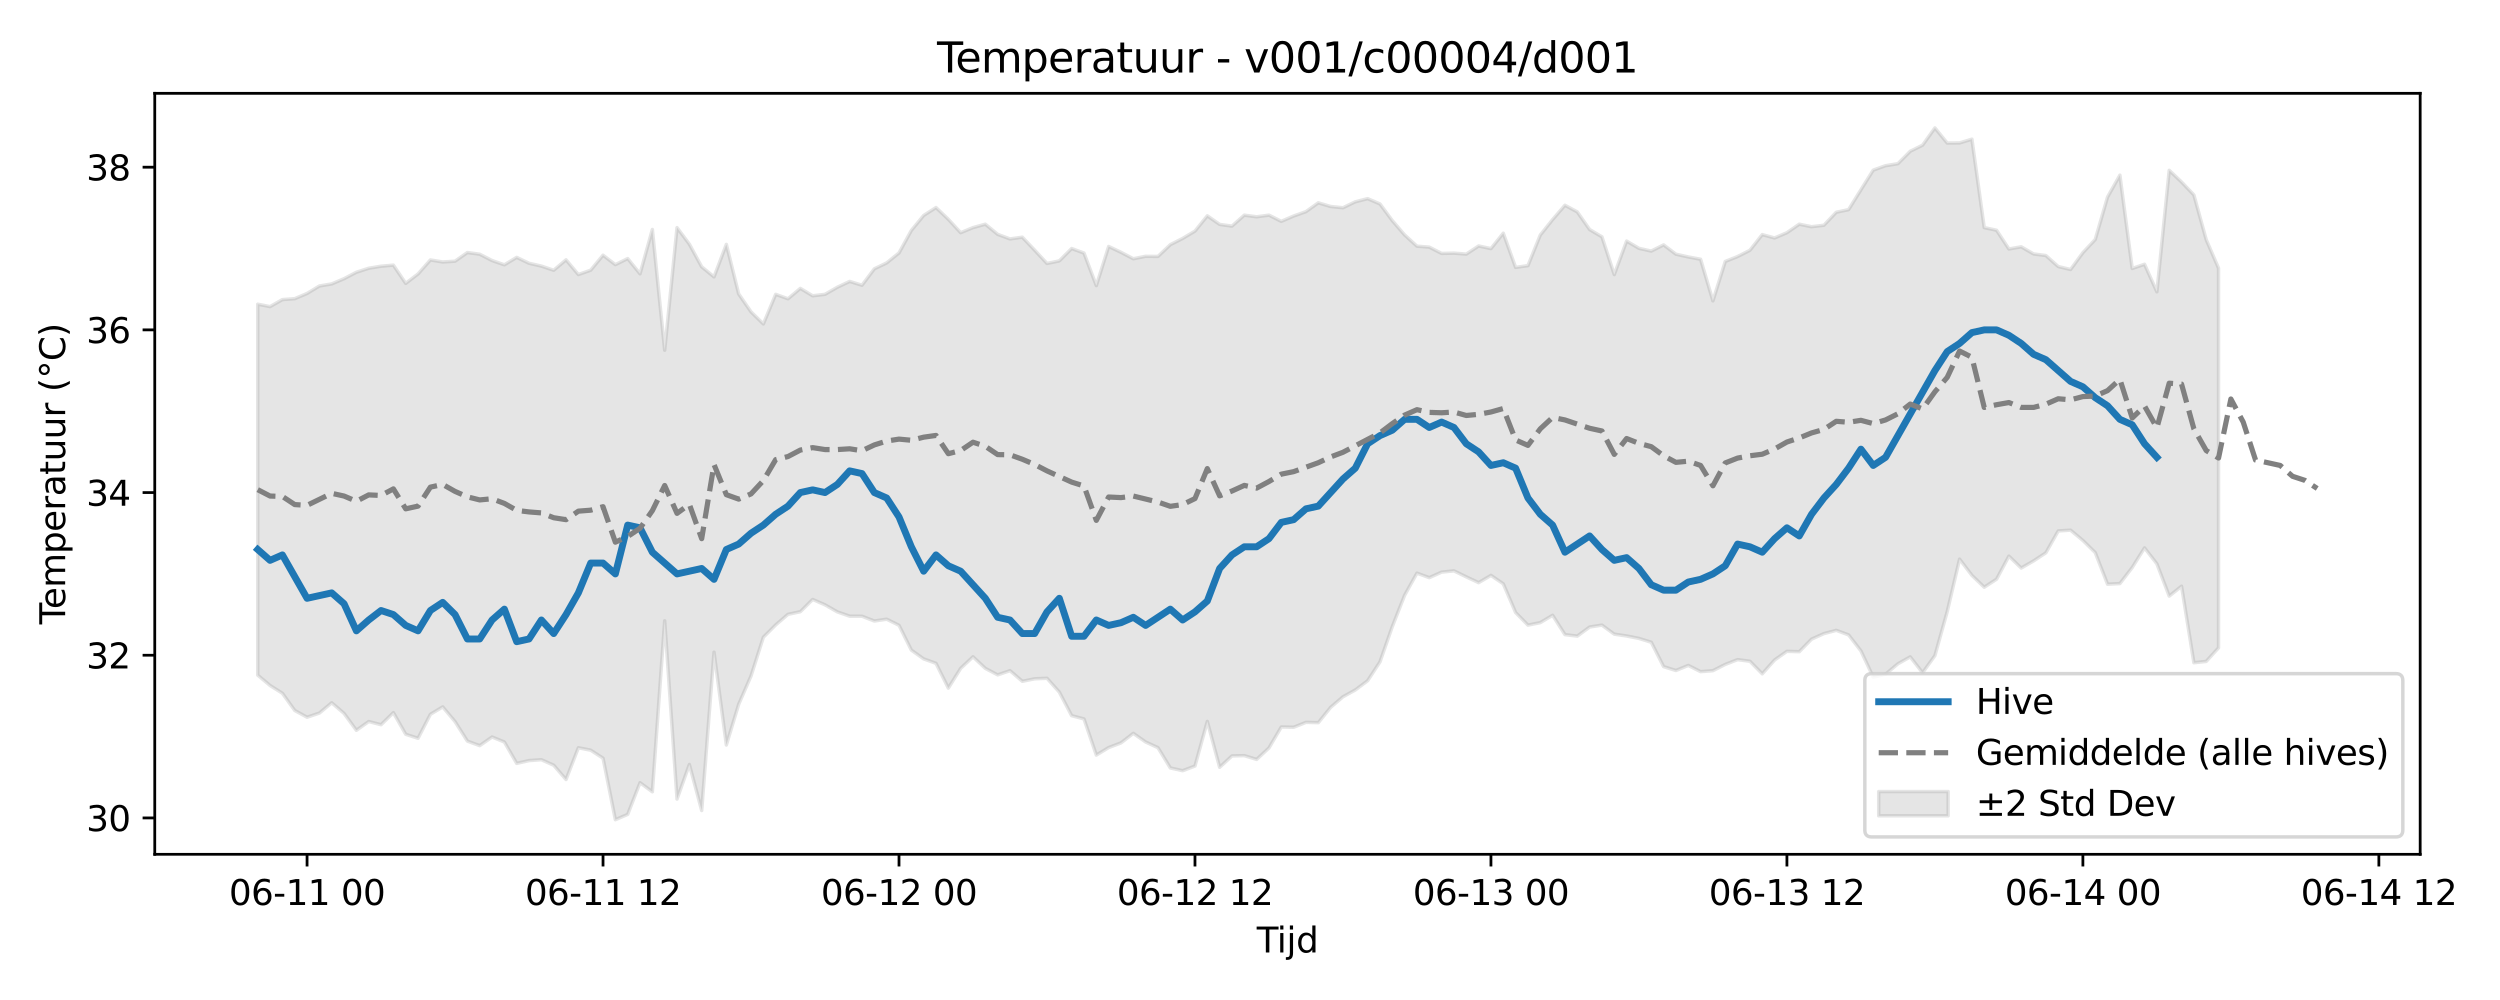 <?xml version="1.0" encoding="utf-8" standalone="no"?>
<!DOCTYPE svg PUBLIC "-//W3C//DTD SVG 1.1//EN"
  "http://www.w3.org/Graphics/SVG/1.1/DTD/svg11.dtd">
<svg xmlns:xlink="http://www.w3.org/1999/xlink" width="720pt" height="288pt" viewBox="0 0 720 288" xmlns="http://www.w3.org/2000/svg" version="1.1">
 <defs>
  <style type="text/css">*{stroke-linejoin: round; stroke-linecap: butt}</style>
 </defs>
 <g id="figure_1">
  <g id="patch_1">
   <path d="M 0 288 
L 720 288 
L 720 0 
L 0 0 
z
" style="fill: #ffffff"/>
  </g>
  <g id="axes_1">
   <g id="patch_2">
    <path d="M 44.57 246.04 
L 697.011 246.04 
L 697.011 26.88 
L 44.57 26.88 
z
" style="fill: #ffffff"/>
   </g>
   <g id="FillBetweenPolyCollection_1">
    <defs>
     <path id="m35d46f8315" d="M 74.226 -200.394 
L 74.226 -93.564 
L 77.778 -90.576 
L 81.33 -88.337 
L 84.881 -83.387 
L 88.433 -81.435 
L 91.985 -82.636 
L 95.536 -85.604 
L 99.088 -82.534 
L 102.64 -77.672 
L 106.191 -80.2 
L 109.743 -79.28 
L 113.295 -82.762 
L 116.846 -76.522 
L 120.398 -75.371 
L 123.95 -82.277 
L 127.501 -84.414 
L 131.053 -80.176 
L 134.605 -74.557 
L 138.156 -73.256 
L 141.708 -75.743 
L 145.26 -74.302 
L 148.811 -68.144 
L 152.363 -68.948 
L 155.915 -69.204 
L 159.466 -67.615 
L 163.018 -63.494 
L 166.57 -72.645 
L 170.121 -71.945 
L 173.673 -69.636 
L 177.225 -51.922 
L 180.776 -53.451 
L 184.328 -62.579 
L 187.88 -59.957 
L 191.431 -109.214 
L 194.983 -57.867 
L 198.535 -67.83 
L 202.086 -54.57 
L 205.638 -100.168 
L 209.19 -73.438 
L 212.741 -85.16 
L 216.293 -93.314 
L 219.845 -104.472 
L 223.396 -108.017 
L 226.948 -111.074 
L 230.5 -111.823 
L 234.051 -115.355 
L 237.603 -113.808 
L 241.155 -111.773 
L 244.706 -110.541 
L 248.258 -110.522 
L 251.81 -109.146 
L 255.361 -109.671 
L 258.913 -107.914 
L 262.465 -100.772 
L 266.016 -98.236 
L 269.568 -96.966 
L 273.12 -89.824 
L 276.671 -95.504 
L 280.223 -98.843 
L 283.775 -95.508 
L 287.326 -93.635 
L 290.878 -94.845 
L 294.43 -91.783 
L 297.981 -92.502 
L 301.533 -92.654 
L 305.085 -88.674 
L 308.636 -81.882 
L 312.188 -80.951 
L 315.74 -70.535 
L 319.291 -72.698 
L 322.843 -74.042 
L 326.395 -76.797 
L 329.946 -74.305 
L 333.498 -72.668 
L 337.05 -66.829 
L 340.601 -66.032 
L 344.153 -67.383 
L 347.705 -80.233 
L 351.256 -67.011 
L 354.808 -70.298 
L 358.36 -70.374 
L 361.911 -69.285 
L 365.463 -72.6 
L 369.015 -78.626 
L 372.566 -78.545 
L 376.118 -79.96 
L 379.67 -79.872 
L 383.221 -84.276 
L 386.773 -87.319 
L 390.325 -89.286 
L 393.876 -91.945 
L 397.428 -97.376 
L 400.98 -107.53 
L 404.531 -116.555 
L 408.083 -122.93 
L 411.635 -121.634 
L 415.186 -123.227 
L 418.738 -123.593 
L 422.29 -121.865 
L 425.841 -120.191 
L 429.393 -122.288 
L 432.945 -119.856 
L 436.496 -111.59 
L 440.048 -107.961 
L 443.6 -108.682 
L 447.151 -110.804 
L 450.703 -105.227 
L 454.255 -104.795 
L 457.806 -107.415 
L 461.358 -107.963 
L 464.91 -105.36 
L 468.461 -104.837 
L 472.013 -104.134 
L 475.565 -103.03 
L 479.116 -96.007 
L 482.668 -94.895 
L 486.22 -96.356 
L 489.771 -94.564 
L 493.323 -94.842 
L 496.875 -96.649 
L 500.426 -98.021 
L 503.978 -97.559 
L 507.53 -93.936 
L 511.081 -97.914 
L 514.633 -100.415 
L 518.185 -100.31 
L 521.736 -103.933 
L 525.288 -105.518 
L 528.84 -106.46 
L 532.391 -105.154 
L 535.943 -100.546 
L 539.494 -92.987 
L 543.046 -93.834 
L 546.598 -96.825 
L 550.149 -98.827 
L 553.701 -94.245 
L 557.253 -99.171 
L 560.804 -111.856 
L 564.356 -126.971 
L 567.908 -122.296 
L 571.459 -118.869 
L 575.011 -121.192 
L 578.563 -127.834 
L 582.114 -124.404 
L 585.666 -126.453 
L 589.218 -128.792 
L 592.769 -135.088 
L 596.321 -135.311 
L 599.873 -132.339 
L 603.424 -128.859 
L 606.976 -119.742 
L 610.528 -119.929 
L 614.079 -124.553 
L 617.631 -130.206 
L 621.183 -125.615 
L 624.734 -116.324 
L 628.286 -119.172 
L 631.838 -97.129 
L 635.389 -97.508 
L 638.941 -101.435 
L 638.941 -210.762 
L 638.941 -210.762 
L 635.389 -218.983 
L 631.838 -231.856 
L 628.286 -235.582 
L 624.734 -238.951 
L 621.183 -203.956 
L 617.631 -211.898 
L 614.079 -210.68 
L 610.528 -237.558 
L 606.976 -231.264 
L 603.424 -219.024 
L 599.873 -215.231 
L 596.321 -210.385 
L 592.769 -211.233 
L 589.218 -214.406 
L 585.666 -214.87 
L 582.114 -216.919 
L 578.563 -216.3 
L 575.011 -221.693 
L 571.459 -222.454 
L 567.908 -247.919 
L 564.356 -246.836 
L 560.804 -246.803 
L 557.253 -251.158 
L 553.701 -246.193 
L 550.149 -244.437 
L 546.598 -240.862 
L 543.046 -240.282 
L 539.494 -239.011 
L 535.943 -233.348 
L 532.391 -227.624 
L 528.84 -226.876 
L 525.288 -223.133 
L 521.736 -222.71 
L 518.185 -223.432 
L 514.633 -220.985 
L 511.081 -219.47 
L 507.53 -220.436 
L 503.978 -215.92 
L 500.426 -214.119 
L 496.875 -212.703 
L 493.323 -201.347 
L 489.771 -213.338 
L 486.22 -214 
L 482.668 -214.792 
L 479.116 -217.473 
L 475.565 -215.693 
L 472.013 -216.484 
L 468.461 -218.571 
L 464.91 -208.919 
L 461.358 -219.795 
L 457.806 -221.905 
L 454.255 -226.979 
L 450.703 -228.89 
L 447.151 -224.763 
L 443.6 -220.304 
L 440.048 -211.498 
L 436.496 -210.993 
L 432.945 -220.843 
L 429.393 -216.403 
L 425.841 -217.16 
L 422.29 -214.818 
L 418.738 -215.097 
L 415.186 -215.017 
L 411.635 -216.833 
L 408.083 -217.099 
L 404.531 -220.351 
L 400.98 -224.467 
L 397.428 -229.267 
L 393.876 -230.793 
L 390.325 -229.883 
L 386.773 -228.169 
L 383.221 -228.534 
L 379.67 -229.592 
L 376.118 -227.049 
L 372.566 -225.787 
L 369.015 -224.256 
L 365.463 -226.043 
L 361.911 -225.565 
L 358.36 -226.038 
L 354.808 -222.879 
L 351.256 -223.377 
L 347.705 -225.847 
L 344.153 -221.444 
L 340.601 -219.336 
L 337.05 -217.536 
L 333.498 -214.15 
L 329.946 -214.187 
L 326.395 -213.479 
L 322.843 -215.342 
L 319.291 -217.021 
L 315.74 -205.741 
L 312.188 -215.126 
L 308.636 -216.426 
L 305.085 -212.87 
L 301.533 -212.124 
L 297.981 -215.957 
L 294.43 -219.689 
L 290.878 -219.192 
L 287.326 -220.514 
L 283.775 -223.438 
L 280.223 -222.445 
L 276.671 -220.988 
L 273.12 -224.846 
L 269.568 -228.227 
L 266.016 -225.953 
L 262.465 -221.632 
L 258.913 -215.159 
L 255.361 -212.287 
L 251.81 -210.58 
L 248.258 -205.858 
L 244.706 -206.955 
L 241.155 -205.276 
L 237.603 -203.241 
L 234.051 -202.81 
L 230.5 -204.947 
L 226.948 -201.959 
L 223.396 -203.231 
L 219.845 -194.71 
L 216.293 -198.19 
L 212.741 -203.351 
L 209.19 -217.62 
L 205.638 -208.254 
L 202.086 -211.165 
L 198.535 -217.687 
L 194.983 -222.444 
L 191.431 -187.132 
L 187.88 -221.916 
L 184.328 -209.142 
L 180.776 -213.533 
L 177.225 -211.783 
L 173.673 -214.505 
L 170.121 -210.189 
L 166.57 -208.93 
L 163.018 -213.173 
L 159.466 -210.167 
L 155.915 -211.368 
L 152.363 -212.182 
L 148.811 -213.878 
L 145.26 -211.735 
L 141.708 -212.972 
L 138.156 -214.789 
L 134.605 -215.273 
L 131.053 -212.778 
L 127.501 -212.556 
L 123.95 -213.131 
L 120.398 -209.105 
L 116.846 -206.392 
L 113.295 -211.643 
L 109.743 -211.332 
L 106.191 -210.746 
L 102.64 -209.593 
L 99.088 -207.742 
L 95.536 -206.235 
L 91.985 -205.632 
L 88.433 -203.487 
L 84.881 -201.981 
L 81.33 -201.716 
L 77.778 -199.7 
L 74.226 -200.394 
z
" style="stroke: #808080; stroke-opacity: 0.2"/>
    </defs>
    <g clip-path="url(#pfe90daf8f8)">
     <use xlink:href="#m35d46f8315" x="0" y="288" style="fill: #808080; fill-opacity: 0.2; stroke: #808080; stroke-opacity: 0.2"/>
    </g>
   </g>
   <g id="matplotlib.axis_1">
    <g id="xtick_1">
     <g id="line2d_1">
      <defs>
       <path id="me248c7a8d6" d="M 0 0 
L 0 3.5 
" style="stroke: #000000; stroke-width: 0.8"/>
      </defs>
      <g>
       <use xlink:href="#me248c7a8d6" x="88.433" y="246.04" style="stroke: #000000; stroke-width: 0.8"/>
      </g>
     </g>
     <g id="text_1">
      <!-- 06-11 00 -->
      <g transform="translate(65.953 260.638) scale(0.1 -0.1)">
       <defs>
        <path id="DejaVuSans-30" d="M 2034 4250 
Q 1547 4250 1301 3770 
Q 1056 3291 1056 2328 
Q 1056 1369 1301 889 
Q 1547 409 2034 409 
Q 2525 409 2770 889 
Q 3016 1369 3016 2328 
Q 3016 3291 2770 3770 
Q 2525 4250 2034 4250 
z
M 2034 4750 
Q 2819 4750 3233 4129 
Q 3647 3509 3647 2328 
Q 3647 1150 3233 529 
Q 2819 -91 2034 -91 
Q 1250 -91 836 529 
Q 422 1150 422 2328 
Q 422 3509 836 4129 
Q 1250 4750 2034 4750 
z
" transform="scale(0.016)"/>
        <path id="DejaVuSans-36" d="M 2113 2584 
Q 1688 2584 1439 2293 
Q 1191 2003 1191 1497 
Q 1191 994 1439 701 
Q 1688 409 2113 409 
Q 2538 409 2786 701 
Q 3034 994 3034 1497 
Q 3034 2003 2786 2293 
Q 2538 2584 2113 2584 
z
M 3366 4563 
L 3366 3988 
Q 3128 4100 2886 4159 
Q 2644 4219 2406 4219 
Q 1781 4219 1451 3797 
Q 1122 3375 1075 2522 
Q 1259 2794 1537 2939 
Q 1816 3084 2150 3084 
Q 2853 3084 3261 2657 
Q 3669 2231 3669 1497 
Q 3669 778 3244 343 
Q 2819 -91 2113 -91 
Q 1303 -91 875 529 
Q 447 1150 447 2328 
Q 447 3434 972 4092 
Q 1497 4750 2381 4750 
Q 2619 4750 2861 4703 
Q 3103 4656 3366 4563 
z
" transform="scale(0.016)"/>
        <path id="DejaVuSans-2d" d="M 313 2009 
L 1997 2009 
L 1997 1497 
L 313 1497 
L 313 2009 
z
" transform="scale(0.016)"/>
        <path id="DejaVuSans-31" d="M 794 531 
L 1825 531 
L 1825 4091 
L 703 3866 
L 703 4441 
L 1819 4666 
L 2450 4666 
L 2450 531 
L 3481 531 
L 3481 0 
L 794 0 
L 794 531 
z
" transform="scale(0.016)"/>
        <path id="DejaVuSans-20" transform="scale(0.016)"/>
       </defs>
       <use xlink:href="#DejaVuSans-30"/>
       <use xlink:href="#DejaVuSans-36" transform="translate(63.623 0)"/>
       <use xlink:href="#DejaVuSans-2d" transform="translate(127.246 0)"/>
       <use xlink:href="#DejaVuSans-31" transform="translate(163.33 0)"/>
       <use xlink:href="#DejaVuSans-31" transform="translate(226.953 0)"/>
       <use xlink:href="#DejaVuSans-20" transform="translate(290.576 0)"/>
       <use xlink:href="#DejaVuSans-30" transform="translate(322.363 0)"/>
       <use xlink:href="#DejaVuSans-30" transform="translate(385.986 0)"/>
      </g>
     </g>
    </g>
    <g id="xtick_2">
     <g id="line2d_2">
      <g>
       <use xlink:href="#me248c7a8d6" x="173.673" y="246.04" style="stroke: #000000; stroke-width: 0.8"/>
      </g>
     </g>
     <g id="text_2">
      <!-- 06-11 12 -->
      <g transform="translate(151.193 260.638) scale(0.1 -0.1)">
       <defs>
        <path id="DejaVuSans-32" d="M 1228 531 
L 3431 531 
L 3431 0 
L 469 0 
L 469 531 
Q 828 903 1448 1529 
Q 2069 2156 2228 2338 
Q 2531 2678 2651 2914 
Q 2772 3150 2772 3378 
Q 2772 3750 2511 3984 
Q 2250 4219 1831 4219 
Q 1534 4219 1204 4116 
Q 875 4013 500 3803 
L 500 4441 
Q 881 4594 1212 4672 
Q 1544 4750 1819 4750 
Q 2544 4750 2975 4387 
Q 3406 4025 3406 3419 
Q 3406 3131 3298 2873 
Q 3191 2616 2906 2266 
Q 2828 2175 2409 1742 
Q 1991 1309 1228 531 
z
" transform="scale(0.016)"/>
       </defs>
       <use xlink:href="#DejaVuSans-30"/>
       <use xlink:href="#DejaVuSans-36" transform="translate(63.623 0)"/>
       <use xlink:href="#DejaVuSans-2d" transform="translate(127.246 0)"/>
       <use xlink:href="#DejaVuSans-31" transform="translate(163.33 0)"/>
       <use xlink:href="#DejaVuSans-31" transform="translate(226.953 0)"/>
       <use xlink:href="#DejaVuSans-20" transform="translate(290.576 0)"/>
       <use xlink:href="#DejaVuSans-31" transform="translate(322.363 0)"/>
       <use xlink:href="#DejaVuSans-32" transform="translate(385.986 0)"/>
      </g>
     </g>
    </g>
    <g id="xtick_3">
     <g id="line2d_3">
      <g>
       <use xlink:href="#me248c7a8d6" x="258.913" y="246.04" style="stroke: #000000; stroke-width: 0.8"/>
      </g>
     </g>
     <g id="text_3">
      <!-- 06-12 00 -->
      <g transform="translate(236.433 260.638) scale(0.1 -0.1)">
       <use xlink:href="#DejaVuSans-30"/>
       <use xlink:href="#DejaVuSans-36" transform="translate(63.623 0)"/>
       <use xlink:href="#DejaVuSans-2d" transform="translate(127.246 0)"/>
       <use xlink:href="#DejaVuSans-31" transform="translate(163.33 0)"/>
       <use xlink:href="#DejaVuSans-32" transform="translate(226.953 0)"/>
       <use xlink:href="#DejaVuSans-20" transform="translate(290.576 0)"/>
       <use xlink:href="#DejaVuSans-30" transform="translate(322.363 0)"/>
       <use xlink:href="#DejaVuSans-30" transform="translate(385.986 0)"/>
      </g>
     </g>
    </g>
    <g id="xtick_4">
     <g id="line2d_4">
      <g>
       <use xlink:href="#me248c7a8d6" x="344.153" y="246.04" style="stroke: #000000; stroke-width: 0.8"/>
      </g>
     </g>
     <g id="text_4">
      <!-- 06-12 12 -->
      <g transform="translate(321.672 260.638) scale(0.1 -0.1)">
       <use xlink:href="#DejaVuSans-30"/>
       <use xlink:href="#DejaVuSans-36" transform="translate(63.623 0)"/>
       <use xlink:href="#DejaVuSans-2d" transform="translate(127.246 0)"/>
       <use xlink:href="#DejaVuSans-31" transform="translate(163.33 0)"/>
       <use xlink:href="#DejaVuSans-32" transform="translate(226.953 0)"/>
       <use xlink:href="#DejaVuSans-20" transform="translate(290.576 0)"/>
       <use xlink:href="#DejaVuSans-31" transform="translate(322.363 0)"/>
       <use xlink:href="#DejaVuSans-32" transform="translate(385.986 0)"/>
      </g>
     </g>
    </g>
    <g id="xtick_5">
     <g id="line2d_5">
      <g>
       <use xlink:href="#me248c7a8d6" x="429.393" y="246.04" style="stroke: #000000; stroke-width: 0.8"/>
      </g>
     </g>
     <g id="text_5">
      <!-- 06-13 00 -->
      <g transform="translate(406.912 260.638) scale(0.1 -0.1)">
       <defs>
        <path id="DejaVuSans-33" d="M 2597 2516 
Q 3050 2419 3304 2112 
Q 3559 1806 3559 1356 
Q 3559 666 3084 287 
Q 2609 -91 1734 -91 
Q 1441 -91 1130 -33 
Q 819 25 488 141 
L 488 750 
Q 750 597 1062 519 
Q 1375 441 1716 441 
Q 2309 441 2620 675 
Q 2931 909 2931 1356 
Q 2931 1769 2642 2001 
Q 2353 2234 1838 2234 
L 1294 2234 
L 1294 2753 
L 1863 2753 
Q 2328 2753 2575 2939 
Q 2822 3125 2822 3475 
Q 2822 3834 2567 4026 
Q 2313 4219 1838 4219 
Q 1578 4219 1281 4162 
Q 984 4106 628 3988 
L 628 4550 
Q 988 4650 1302 4700 
Q 1616 4750 1894 4750 
Q 2613 4750 3031 4423 
Q 3450 4097 3450 3541 
Q 3450 3153 3228 2886 
Q 3006 2619 2597 2516 
z
" transform="scale(0.016)"/>
       </defs>
       <use xlink:href="#DejaVuSans-30"/>
       <use xlink:href="#DejaVuSans-36" transform="translate(63.623 0)"/>
       <use xlink:href="#DejaVuSans-2d" transform="translate(127.246 0)"/>
       <use xlink:href="#DejaVuSans-31" transform="translate(163.33 0)"/>
       <use xlink:href="#DejaVuSans-33" transform="translate(226.953 0)"/>
       <use xlink:href="#DejaVuSans-20" transform="translate(290.576 0)"/>
       <use xlink:href="#DejaVuSans-30" transform="translate(322.363 0)"/>
       <use xlink:href="#DejaVuSans-30" transform="translate(385.986 0)"/>
      </g>
     </g>
    </g>
    <g id="xtick_6">
     <g id="line2d_6">
      <g>
       <use xlink:href="#me248c7a8d6" x="514.633" y="246.04" style="stroke: #000000; stroke-width: 0.8"/>
      </g>
     </g>
     <g id="text_6">
      <!-- 06-13 12 -->
      <g transform="translate(492.152 260.638) scale(0.1 -0.1)">
       <use xlink:href="#DejaVuSans-30"/>
       <use xlink:href="#DejaVuSans-36" transform="translate(63.623 0)"/>
       <use xlink:href="#DejaVuSans-2d" transform="translate(127.246 0)"/>
       <use xlink:href="#DejaVuSans-31" transform="translate(163.33 0)"/>
       <use xlink:href="#DejaVuSans-33" transform="translate(226.953 0)"/>
       <use xlink:href="#DejaVuSans-20" transform="translate(290.576 0)"/>
       <use xlink:href="#DejaVuSans-31" transform="translate(322.363 0)"/>
       <use xlink:href="#DejaVuSans-32" transform="translate(385.986 0)"/>
      </g>
     </g>
    </g>
    <g id="xtick_7">
     <g id="line2d_7">
      <g>
       <use xlink:href="#me248c7a8d6" x="599.873" y="246.04" style="stroke: #000000; stroke-width: 0.8"/>
      </g>
     </g>
     <g id="text_7">
      <!-- 06-14 00 -->
      <g transform="translate(577.392 260.638) scale(0.1 -0.1)">
       <defs>
        <path id="DejaVuSans-34" d="M 2419 4116 
L 825 1625 
L 2419 1625 
L 2419 4116 
z
M 2253 4666 
L 3047 4666 
L 3047 1625 
L 3713 1625 
L 3713 1100 
L 3047 1100 
L 3047 0 
L 2419 0 
L 2419 1100 
L 313 1100 
L 313 1709 
L 2253 4666 
z
" transform="scale(0.016)"/>
       </defs>
       <use xlink:href="#DejaVuSans-30"/>
       <use xlink:href="#DejaVuSans-36" transform="translate(63.623 0)"/>
       <use xlink:href="#DejaVuSans-2d" transform="translate(127.246 0)"/>
       <use xlink:href="#DejaVuSans-31" transform="translate(163.33 0)"/>
       <use xlink:href="#DejaVuSans-34" transform="translate(226.953 0)"/>
       <use xlink:href="#DejaVuSans-20" transform="translate(290.576 0)"/>
       <use xlink:href="#DejaVuSans-30" transform="translate(322.363 0)"/>
       <use xlink:href="#DejaVuSans-30" transform="translate(385.986 0)"/>
      </g>
     </g>
    </g>
    <g id="xtick_8">
     <g id="line2d_8">
      <g>
       <use xlink:href="#me248c7a8d6" x="685.113" y="246.04" style="stroke: #000000; stroke-width: 0.8"/>
      </g>
     </g>
     <g id="text_8">
      <!-- 06-14 12 -->
      <g transform="translate(662.632 260.638) scale(0.1 -0.1)">
       <use xlink:href="#DejaVuSans-30"/>
       <use xlink:href="#DejaVuSans-36" transform="translate(63.623 0)"/>
       <use xlink:href="#DejaVuSans-2d" transform="translate(127.246 0)"/>
       <use xlink:href="#DejaVuSans-31" transform="translate(163.33 0)"/>
       <use xlink:href="#DejaVuSans-34" transform="translate(226.953 0)"/>
       <use xlink:href="#DejaVuSans-20" transform="translate(290.576 0)"/>
       <use xlink:href="#DejaVuSans-31" transform="translate(322.363 0)"/>
       <use xlink:href="#DejaVuSans-32" transform="translate(385.986 0)"/>
      </g>
     </g>
    </g>
    <g id="text_9">
     <!-- Tijd -->
     <g transform="translate(361.94 274.317) scale(0.1 -0.1)">
      <defs>
       <path id="DejaVuSans-54" d="M -19 4666 
L 3928 4666 
L 3928 4134 
L 2272 4134 
L 2272 0 
L 1638 0 
L 1638 4134 
L -19 4134 
L -19 4666 
z
" transform="scale(0.016)"/>
       <path id="DejaVuSans-69" d="M 603 3500 
L 1178 3500 
L 1178 0 
L 603 0 
L 603 3500 
z
M 603 4863 
L 1178 4863 
L 1178 4134 
L 603 4134 
L 603 4863 
z
" transform="scale(0.016)"/>
       <path id="DejaVuSans-6a" d="M 603 3500 
L 1178 3500 
L 1178 -63 
Q 1178 -731 923 -1031 
Q 669 -1331 103 -1331 
L -116 -1331 
L -116 -844 
L 38 -844 
Q 366 -844 484 -692 
Q 603 -541 603 -63 
L 603 3500 
z
M 603 4863 
L 1178 4863 
L 1178 4134 
L 603 4134 
L 603 4863 
z
" transform="scale(0.016)"/>
       <path id="DejaVuSans-64" d="M 2906 2969 
L 2906 4863 
L 3481 4863 
L 3481 0 
L 2906 0 
L 2906 525 
Q 2725 213 2448 61 
Q 2172 -91 1784 -91 
Q 1150 -91 751 415 
Q 353 922 353 1747 
Q 353 2572 751 3078 
Q 1150 3584 1784 3584 
Q 2172 3584 2448 3432 
Q 2725 3281 2906 2969 
z
M 947 1747 
Q 947 1113 1208 752 
Q 1469 391 1925 391 
Q 2381 391 2643 752 
Q 2906 1113 2906 1747 
Q 2906 2381 2643 2742 
Q 2381 3103 1925 3103 
Q 1469 3103 1208 2742 
Q 947 2381 947 1747 
z
" transform="scale(0.016)"/>
      </defs>
      <use xlink:href="#DejaVuSans-54"/>
      <use xlink:href="#DejaVuSans-69" transform="translate(57.959 0)"/>
      <use xlink:href="#DejaVuSans-6a" transform="translate(85.742 0)"/>
      <use xlink:href="#DejaVuSans-64" transform="translate(113.525 0)"/>
     </g>
    </g>
   </g>
   <g id="matplotlib.axis_2">
    <g id="ytick_1">
     <g id="line2d_9">
      <defs>
       <path id="m782d9640f8" d="M 0 0 
L -3.5 0 
" style="stroke: #000000; stroke-width: 0.8"/>
      </defs>
      <g>
       <use xlink:href="#m782d9640f8" x="44.57" y="235.562" style="stroke: #000000; stroke-width: 0.8"/>
      </g>
     </g>
     <g id="text_10">
      <!-- 30 -->
      <g transform="translate(24.845 239.361) scale(0.1 -0.1)">
       <use xlink:href="#DejaVuSans-33"/>
       <use xlink:href="#DejaVuSans-30" transform="translate(63.623 0)"/>
      </g>
     </g>
    </g>
    <g id="ytick_2">
     <g id="line2d_10">
      <g>
       <use xlink:href="#m782d9640f8" x="44.57" y="188.71" style="stroke: #000000; stroke-width: 0.8"/>
      </g>
     </g>
     <g id="text_11">
      <!-- 32 -->
      <g transform="translate(24.845 192.509) scale(0.1 -0.1)">
       <use xlink:href="#DejaVuSans-33"/>
       <use xlink:href="#DejaVuSans-32" transform="translate(63.623 0)"/>
      </g>
     </g>
    </g>
    <g id="ytick_3">
     <g id="line2d_11">
      <g>
       <use xlink:href="#m782d9640f8" x="44.57" y="141.858" style="stroke: #000000; stroke-width: 0.8"/>
      </g>
     </g>
     <g id="text_12">
      <!-- 34 -->
      <g transform="translate(24.845 145.657) scale(0.1 -0.1)">
       <use xlink:href="#DejaVuSans-33"/>
       <use xlink:href="#DejaVuSans-34" transform="translate(63.623 0)"/>
      </g>
     </g>
    </g>
    <g id="ytick_4">
     <g id="line2d_12">
      <g>
       <use xlink:href="#m782d9640f8" x="44.57" y="95.006" style="stroke: #000000; stroke-width: 0.8"/>
      </g>
     </g>
     <g id="text_13">
      <!-- 36 -->
      <g transform="translate(24.845 98.805) scale(0.1 -0.1)">
       <use xlink:href="#DejaVuSans-33"/>
       <use xlink:href="#DejaVuSans-36" transform="translate(63.623 0)"/>
      </g>
     </g>
    </g>
    <g id="ytick_5">
     <g id="line2d_13">
      <g>
       <use xlink:href="#m782d9640f8" x="44.57" y="48.154" style="stroke: #000000; stroke-width: 0.8"/>
      </g>
     </g>
     <g id="text_14">
      <!-- 38 -->
      <g transform="translate(24.845 51.953) scale(0.1 -0.1)">
       <defs>
        <path id="DejaVuSans-38" d="M 2034 2216 
Q 1584 2216 1326 1975 
Q 1069 1734 1069 1313 
Q 1069 891 1326 650 
Q 1584 409 2034 409 
Q 2484 409 2743 651 
Q 3003 894 3003 1313 
Q 3003 1734 2745 1975 
Q 2488 2216 2034 2216 
z
M 1403 2484 
Q 997 2584 770 2862 
Q 544 3141 544 3541 
Q 544 4100 942 4425 
Q 1341 4750 2034 4750 
Q 2731 4750 3128 4425 
Q 3525 4100 3525 3541 
Q 3525 3141 3298 2862 
Q 3072 2584 2669 2484 
Q 3125 2378 3379 2068 
Q 3634 1759 3634 1313 
Q 3634 634 3220 271 
Q 2806 -91 2034 -91 
Q 1263 -91 848 271 
Q 434 634 434 1313 
Q 434 1759 690 2068 
Q 947 2378 1403 2484 
z
M 1172 3481 
Q 1172 3119 1398 2916 
Q 1625 2713 2034 2713 
Q 2441 2713 2670 2916 
Q 2900 3119 2900 3481 
Q 2900 3844 2670 4047 
Q 2441 4250 2034 4250 
Q 1625 4250 1398 4047 
Q 1172 3844 1172 3481 
z
" transform="scale(0.016)"/>
       </defs>
       <use xlink:href="#DejaVuSans-33"/>
       <use xlink:href="#DejaVuSans-38" transform="translate(63.623 0)"/>
      </g>
     </g>
    </g>
    <g id="text_15">
     <!-- Temperatuur (°C) -->
     <g transform="translate(18.765 179.816) rotate(-90) scale(0.1 -0.1)">
      <defs>
       <path id="DejaVuSans-65" d="M 3597 1894 
L 3597 1613 
L 953 1613 
Q 991 1019 1311 708 
Q 1631 397 2203 397 
Q 2534 397 2845 478 
Q 3156 559 3463 722 
L 3463 178 
Q 3153 47 2828 -22 
Q 2503 -91 2169 -91 
Q 1331 -91 842 396 
Q 353 884 353 1716 
Q 353 2575 817 3079 
Q 1281 3584 2069 3584 
Q 2775 3584 3186 3129 
Q 3597 2675 3597 1894 
z
M 3022 2063 
Q 3016 2534 2758 2815 
Q 2500 3097 2075 3097 
Q 1594 3097 1305 2825 
Q 1016 2553 972 2059 
L 3022 2063 
z
" transform="scale(0.016)"/>
       <path id="DejaVuSans-6d" d="M 3328 2828 
Q 3544 3216 3844 3400 
Q 4144 3584 4550 3584 
Q 5097 3584 5394 3201 
Q 5691 2819 5691 2113 
L 5691 0 
L 5113 0 
L 5113 2094 
Q 5113 2597 4934 2840 
Q 4756 3084 4391 3084 
Q 3944 3084 3684 2787 
Q 3425 2491 3425 1978 
L 3425 0 
L 2847 0 
L 2847 2094 
Q 2847 2600 2669 2842 
Q 2491 3084 2119 3084 
Q 1678 3084 1418 2786 
Q 1159 2488 1159 1978 
L 1159 0 
L 581 0 
L 581 3500 
L 1159 3500 
L 1159 2956 
Q 1356 3278 1631 3431 
Q 1906 3584 2284 3584 
Q 2666 3584 2933 3390 
Q 3200 3197 3328 2828 
z
" transform="scale(0.016)"/>
       <path id="DejaVuSans-70" d="M 1159 525 
L 1159 -1331 
L 581 -1331 
L 581 3500 
L 1159 3500 
L 1159 2969 
Q 1341 3281 1617 3432 
Q 1894 3584 2278 3584 
Q 2916 3584 3314 3078 
Q 3713 2572 3713 1747 
Q 3713 922 3314 415 
Q 2916 -91 2278 -91 
Q 1894 -91 1617 61 
Q 1341 213 1159 525 
z
M 3116 1747 
Q 3116 2381 2855 2742 
Q 2594 3103 2138 3103 
Q 1681 3103 1420 2742 
Q 1159 2381 1159 1747 
Q 1159 1113 1420 752 
Q 1681 391 2138 391 
Q 2594 391 2855 752 
Q 3116 1113 3116 1747 
z
" transform="scale(0.016)"/>
       <path id="DejaVuSans-72" d="M 2631 2963 
Q 2534 3019 2420 3045 
Q 2306 3072 2169 3072 
Q 1681 3072 1420 2755 
Q 1159 2438 1159 1844 
L 1159 0 
L 581 0 
L 581 3500 
L 1159 3500 
L 1159 2956 
Q 1341 3275 1631 3429 
Q 1922 3584 2338 3584 
Q 2397 3584 2469 3576 
Q 2541 3569 2628 3553 
L 2631 2963 
z
" transform="scale(0.016)"/>
       <path id="DejaVuSans-61" d="M 2194 1759 
Q 1497 1759 1228 1600 
Q 959 1441 959 1056 
Q 959 750 1161 570 
Q 1363 391 1709 391 
Q 2188 391 2477 730 
Q 2766 1069 2766 1631 
L 2766 1759 
L 2194 1759 
z
M 3341 1997 
L 3341 0 
L 2766 0 
L 2766 531 
Q 2569 213 2275 61 
Q 1981 -91 1556 -91 
Q 1019 -91 701 211 
Q 384 513 384 1019 
Q 384 1609 779 1909 
Q 1175 2209 1959 2209 
L 2766 2209 
L 2766 2266 
Q 2766 2663 2505 2880 
Q 2244 3097 1772 3097 
Q 1472 3097 1187 3025 
Q 903 2953 641 2809 
L 641 3341 
Q 956 3463 1253 3523 
Q 1550 3584 1831 3584 
Q 2591 3584 2966 3190 
Q 3341 2797 3341 1997 
z
" transform="scale(0.016)"/>
       <path id="DejaVuSans-74" d="M 1172 4494 
L 1172 3500 
L 2356 3500 
L 2356 3053 
L 1172 3053 
L 1172 1153 
Q 1172 725 1289 603 
Q 1406 481 1766 481 
L 2356 481 
L 2356 0 
L 1766 0 
Q 1100 0 847 248 
Q 594 497 594 1153 
L 594 3053 
L 172 3053 
L 172 3500 
L 594 3500 
L 594 4494 
L 1172 4494 
z
" transform="scale(0.016)"/>
       <path id="DejaVuSans-75" d="M 544 1381 
L 544 3500 
L 1119 3500 
L 1119 1403 
Q 1119 906 1312 657 
Q 1506 409 1894 409 
Q 2359 409 2629 706 
Q 2900 1003 2900 1516 
L 2900 3500 
L 3475 3500 
L 3475 0 
L 2900 0 
L 2900 538 
Q 2691 219 2414 64 
Q 2138 -91 1772 -91 
Q 1169 -91 856 284 
Q 544 659 544 1381 
z
M 1991 3584 
L 1991 3584 
z
" transform="scale(0.016)"/>
       <path id="DejaVuSans-28" d="M 1984 4856 
Q 1566 4138 1362 3434 
Q 1159 2731 1159 2009 
Q 1159 1288 1364 580 
Q 1569 -128 1984 -844 
L 1484 -844 
Q 1016 -109 783 600 
Q 550 1309 550 2009 
Q 550 2706 781 3412 
Q 1013 4119 1484 4856 
L 1984 4856 
z
" transform="scale(0.016)"/>
       <path id="DejaVuSans-b0" d="M 1600 4347 
Q 1350 4347 1178 4173 
Q 1006 4000 1006 3750 
Q 1006 3503 1178 3333 
Q 1350 3163 1600 3163 
Q 1850 3163 2022 3333 
Q 2194 3503 2194 3750 
Q 2194 3997 2020 4172 
Q 1847 4347 1600 4347 
z
M 1600 4750 
Q 1800 4750 1984 4673 
Q 2169 4597 2303 4453 
Q 2447 4313 2519 4134 
Q 2591 3956 2591 3750 
Q 2591 3338 2302 3052 
Q 2013 2766 1594 2766 
Q 1172 2766 890 3047 
Q 609 3328 609 3750 
Q 609 4169 896 4459 
Q 1184 4750 1600 4750 
z
" transform="scale(0.016)"/>
       <path id="DejaVuSans-43" d="M 4122 4306 
L 4122 3641 
Q 3803 3938 3442 4084 
Q 3081 4231 2675 4231 
Q 1875 4231 1450 3742 
Q 1025 3253 1025 2328 
Q 1025 1406 1450 917 
Q 1875 428 2675 428 
Q 3081 428 3442 575 
Q 3803 722 4122 1019 
L 4122 359 
Q 3791 134 3420 21 
Q 3050 -91 2638 -91 
Q 1578 -91 968 557 
Q 359 1206 359 2328 
Q 359 3453 968 4101 
Q 1578 4750 2638 4750 
Q 3056 4750 3426 4639 
Q 3797 4528 4122 4306 
z
" transform="scale(0.016)"/>
       <path id="DejaVuSans-29" d="M 513 4856 
L 1013 4856 
Q 1481 4119 1714 3412 
Q 1947 2706 1947 2009 
Q 1947 1309 1714 600 
Q 1481 -109 1013 -844 
L 513 -844 
Q 928 -128 1133 580 
Q 1338 1288 1338 2009 
Q 1338 2731 1133 3434 
Q 928 4138 513 4856 
z
" transform="scale(0.016)"/>
      </defs>
      <use xlink:href="#DejaVuSans-54"/>
      <use xlink:href="#DejaVuSans-65" transform="translate(44.084 0)"/>
      <use xlink:href="#DejaVuSans-6d" transform="translate(105.607 0)"/>
      <use xlink:href="#DejaVuSans-70" transform="translate(203.02 0)"/>
      <use xlink:href="#DejaVuSans-65" transform="translate(266.496 0)"/>
      <use xlink:href="#DejaVuSans-72" transform="translate(328.02 0)"/>
      <use xlink:href="#DejaVuSans-61" transform="translate(369.133 0)"/>
      <use xlink:href="#DejaVuSans-74" transform="translate(430.412 0)"/>
      <use xlink:href="#DejaVuSans-75" transform="translate(469.621 0)"/>
      <use xlink:href="#DejaVuSans-75" transform="translate(533 0)"/>
      <use xlink:href="#DejaVuSans-72" transform="translate(596.379 0)"/>
      <use xlink:href="#DejaVuSans-20" transform="translate(637.492 0)"/>
      <use xlink:href="#DejaVuSans-28" transform="translate(669.279 0)"/>
      <use xlink:href="#DejaVuSans-b0" transform="translate(708.293 0)"/>
      <use xlink:href="#DejaVuSans-43" transform="translate(758.293 0)"/>
      <use xlink:href="#DejaVuSans-29" transform="translate(828.117 0)"/>
     </g>
    </g>
   </g>
   <g id="line2d_14">
    <path d="M 74.226 158.256 
L 77.778 161.379 
L 81.33 159.818 
L 88.433 172.312 
L 95.536 170.75 
L 99.088 173.873 
L 102.64 181.682 
L 106.191 178.559 
L 109.743 175.826 
L 113.295 176.997 
L 116.846 180.12 
L 120.398 181.682 
L 123.95 175.826 
L 127.501 173.483 
L 131.053 176.997 
L 134.605 184.025 
L 138.156 184.025 
L 141.708 178.559 
L 145.26 175.435 
L 148.811 184.805 
L 152.363 184.025 
L 155.915 178.559 
L 159.466 182.463 
L 163.018 176.997 
L 166.57 170.75 
L 170.121 162.16 
L 173.673 162.16 
L 177.225 165.284 
L 180.776 151.228 
L 184.328 152.009 
L 187.88 159.037 
L 194.983 165.284 
L 202.086 163.722 
L 205.638 166.846 
L 209.19 158.256 
L 212.741 156.694 
L 216.293 153.571 
L 219.845 151.228 
L 223.396 148.105 
L 226.948 145.762 
L 230.5 141.858 
L 234.051 141.077 
L 237.603 141.858 
L 241.155 139.515 
L 244.706 135.611 
L 248.258 136.392 
L 251.81 141.858 
L 255.361 143.419 
L 258.913 148.886 
L 262.465 157.475 
L 266.016 164.503 
L 269.568 159.818 
L 273.12 162.941 
L 276.671 164.503 
L 283.775 172.312 
L 287.326 177.778 
L 290.878 178.559 
L 294.43 182.463 
L 297.981 182.463 
L 301.533 176.216 
L 305.085 172.312 
L 308.636 183.244 
L 312.188 183.244 
L 315.74 178.559 
L 319.291 180.12 
L 322.843 179.339 
L 326.395 177.778 
L 329.946 180.12 
L 337.05 175.435 
L 340.601 178.559 
L 344.153 176.216 
L 347.705 173.092 
L 351.256 163.722 
L 354.808 159.818 
L 358.36 157.475 
L 361.911 157.475 
L 365.463 155.132 
L 369.015 150.447 
L 372.566 149.666 
L 376.118 146.543 
L 379.67 145.762 
L 386.773 137.953 
L 390.325 134.83 
L 393.876 127.802 
L 397.428 125.459 
L 400.98 123.898 
L 404.531 120.774 
L 408.083 120.774 
L 411.635 123.117 
L 415.186 121.555 
L 418.738 123.117 
L 422.29 127.802 
L 425.841 130.145 
L 429.393 134.049 
L 432.945 133.268 
L 436.496 134.83 
L 440.048 143.419 
L 443.6 148.105 
L 447.151 151.228 
L 450.703 159.037 
L 457.806 154.352 
L 461.358 158.256 
L 464.91 161.379 
L 468.461 160.599 
L 472.013 163.722 
L 475.565 168.407 
L 479.116 169.969 
L 482.668 169.969 
L 486.22 167.626 
L 489.771 166.846 
L 493.323 165.284 
L 496.875 162.941 
L 500.426 156.694 
L 503.978 157.475 
L 507.53 159.037 
L 511.081 155.132 
L 514.633 152.009 
L 518.185 154.352 
L 521.736 148.105 
L 525.288 143.419 
L 528.84 139.515 
L 532.391 134.83 
L 535.943 129.364 
L 539.494 134.049 
L 543.046 131.706 
L 557.253 106.719 
L 560.804 101.253 
L 564.356 98.91 
L 567.908 95.787 
L 571.459 95.006 
L 575.011 95.006 
L 578.563 96.567 
L 582.114 98.91 
L 585.666 102.033 
L 589.218 103.595 
L 596.321 109.842 
L 599.873 111.404 
L 603.424 114.527 
L 606.976 116.87 
L 610.528 120.774 
L 614.079 122.336 
L 617.631 127.802 
L 621.183 131.706 
L 621.183 131.706 
" clip-path="url(#pfe90daf8f8)" style="fill: none; stroke: #1f77b4; stroke-width: 2; stroke-linecap: square"/>
   </g>
   <g id="line2d_15">
    <path d="M 74.226 141.021 
L 77.778 142.862 
L 81.33 142.973 
L 84.881 145.316 
L 88.433 145.539 
L 95.536 142.081 
L 99.088 142.862 
L 102.64 144.368 
L 106.191 142.527 
L 109.743 142.694 
L 113.295 140.798 
L 116.846 146.543 
L 120.398 145.762 
L 123.95 140.296 
L 127.501 139.515 
L 131.053 141.523 
L 134.605 143.085 
L 138.156 143.977 
L 141.708 143.643 
L 145.26 144.981 
L 148.811 146.989 
L 152.363 147.435 
L 155.915 147.714 
L 159.466 149.109 
L 163.018 149.666 
L 166.57 147.212 
L 170.121 146.933 
L 173.673 145.929 
L 177.225 156.148 
L 180.776 154.508 
L 184.328 152.139 
L 187.88 147.064 
L 191.431 139.827 
L 194.983 147.844 
L 198.535 145.241 
L 202.086 155.132 
L 205.638 133.789 
L 209.19 142.471 
L 212.741 143.745 
L 216.293 142.248 
L 219.845 138.409 
L 223.396 132.376 
L 226.948 131.483 
L 230.5 129.615 
L 234.051 128.918 
L 237.603 129.475 
L 241.155 129.475 
L 244.706 129.252 
L 248.258 129.81 
L 251.81 128.137 
L 255.361 127.021 
L 258.913 126.463 
L 262.465 126.798 
L 266.016 125.906 
L 269.568 125.404 
L 273.12 130.665 
L 276.671 129.754 
L 280.223 127.356 
L 283.775 128.527 
L 287.326 130.926 
L 290.878 130.981 
L 294.43 132.264 
L 297.981 133.77 
L 301.533 135.611 
L 308.636 138.846 
L 312.188 139.961 
L 315.74 149.862 
L 319.291 143.141 
L 322.843 143.308 
L 326.395 142.862 
L 333.498 144.591 
L 337.05 145.818 
L 340.601 145.316 
L 344.153 143.587 
L 347.705 134.96 
L 351.256 142.806 
L 354.808 141.412 
L 358.36 139.794 
L 361.911 140.575 
L 365.463 138.678 
L 369.015 136.559 
L 372.566 135.834 
L 379.67 133.268 
L 383.221 131.595 
L 386.773 130.256 
L 397.428 124.679 
L 400.98 122.001 
L 404.531 119.547 
L 408.083 117.985 
L 411.635 118.766 
L 415.186 118.878 
L 418.738 118.655 
L 422.29 119.659 
L 425.841 119.324 
L 429.393 118.655 
L 432.945 117.651 
L 436.496 126.709 
L 440.048 128.271 
L 443.6 123.507 
L 447.151 120.217 
L 450.703 120.942 
L 457.806 123.34 
L 461.358 124.121 
L 464.91 130.861 
L 468.461 126.296 
L 472.013 127.691 
L 475.565 128.639 
L 479.116 131.26 
L 482.668 133.157 
L 486.22 132.822 
L 489.771 134.049 
L 493.323 139.906 
L 496.875 133.324 
L 500.426 131.93 
L 503.978 131.26 
L 507.53 130.814 
L 511.081 129.308 
L 514.633 127.3 
L 518.185 126.129 
L 521.736 124.679 
L 525.288 123.675 
L 528.84 121.332 
L 532.391 121.611 
L 535.943 121.053 
L 539.494 122.001 
L 543.046 120.942 
L 546.598 119.157 
L 550.149 116.368 
L 553.701 117.781 
L 557.253 112.835 
L 560.804 108.671 
L 564.356 101.096 
L 567.908 102.892 
L 571.459 117.338 
L 575.011 116.558 
L 578.563 115.933 
L 582.114 117.338 
L 585.666 117.338 
L 589.218 116.401 
L 592.769 114.84 
L 596.321 115.152 
L 599.873 114.215 
L 603.424 114.059 
L 606.976 112.497 
L 610.528 109.256 
L 614.079 120.384 
L 617.631 116.948 
L 621.183 123.215 
L 624.734 110.363 
L 628.286 110.623 
L 631.838 123.507 
L 635.389 129.754 
L 638.941 131.902 
L 642.493 114.918 
L 646.044 121.555 
L 649.596 132.487 
L 656.699 134.049 
L 660.251 137.173 
L 663.803 138.344 
L 667.354 140.686 
L 667.354 140.686 
" clip-path="url(#pfe90daf8f8)" style="fill: none; stroke-dasharray: 5.55,2.4; stroke-dashoffset: 0; stroke: #808080; stroke-width: 1.5"/>
   </g>
   <g id="patch_3">
    <path d="M 44.57 246.04 
L 44.57 26.88 
" style="fill: none; stroke: #000000; stroke-width: 0.8; stroke-linejoin: miter; stroke-linecap: square"/>
   </g>
   <g id="patch_4">
    <path d="M 697.011 246.04 
L 697.011 26.88 
" style="fill: none; stroke: #000000; stroke-width: 0.8; stroke-linejoin: miter; stroke-linecap: square"/>
   </g>
   <g id="patch_5">
    <path d="M 44.57 246.04 
L 697.011 246.04 
" style="fill: none; stroke: #000000; stroke-width: 0.8; stroke-linejoin: miter; stroke-linecap: square"/>
   </g>
   <g id="patch_6">
    <path d="M 44.57 26.88 
L 697.011 26.88 
" style="fill: none; stroke: #000000; stroke-width: 0.8; stroke-linejoin: miter; stroke-linecap: square"/>
   </g>
   <g id="text_16">
    <!-- Temperatuur - v001/c00004/d001 -->
    <g transform="translate(269.869 20.88) scale(0.12 -0.12)">
     <defs>
      <path id="DejaVuSans-76" d="M 191 3500 
L 800 3500 
L 1894 563 
L 2988 3500 
L 3597 3500 
L 2284 0 
L 1503 0 
L 191 3500 
z
" transform="scale(0.016)"/>
      <path id="DejaVuSans-2f" d="M 1625 4666 
L 2156 4666 
L 531 -594 
L 0 -594 
L 1625 4666 
z
" transform="scale(0.016)"/>
      <path id="DejaVuSans-63" d="M 3122 3366 
L 3122 2828 
Q 2878 2963 2633 3030 
Q 2388 3097 2138 3097 
Q 1578 3097 1268 2742 
Q 959 2388 959 1747 
Q 959 1106 1268 751 
Q 1578 397 2138 397 
Q 2388 397 2633 464 
Q 2878 531 3122 666 
L 3122 134 
Q 2881 22 2623 -34 
Q 2366 -91 2075 -91 
Q 1284 -91 818 406 
Q 353 903 353 1747 
Q 353 2603 823 3093 
Q 1294 3584 2113 3584 
Q 2378 3584 2631 3529 
Q 2884 3475 3122 3366 
z
" transform="scale(0.016)"/>
     </defs>
     <use xlink:href="#DejaVuSans-54"/>
     <use xlink:href="#DejaVuSans-65" transform="translate(44.084 0)"/>
     <use xlink:href="#DejaVuSans-6d" transform="translate(105.607 0)"/>
     <use xlink:href="#DejaVuSans-70" transform="translate(203.02 0)"/>
     <use xlink:href="#DejaVuSans-65" transform="translate(266.496 0)"/>
     <use xlink:href="#DejaVuSans-72" transform="translate(328.02 0)"/>
     <use xlink:href="#DejaVuSans-61" transform="translate(369.133 0)"/>
     <use xlink:href="#DejaVuSans-74" transform="translate(430.412 0)"/>
     <use xlink:href="#DejaVuSans-75" transform="translate(469.621 0)"/>
     <use xlink:href="#DejaVuSans-75" transform="translate(533 0)"/>
     <use xlink:href="#DejaVuSans-72" transform="translate(596.379 0)"/>
     <use xlink:href="#DejaVuSans-20" transform="translate(637.492 0)"/>
     <use xlink:href="#DejaVuSans-2d" transform="translate(669.279 0)"/>
     <use xlink:href="#DejaVuSans-20" transform="translate(705.363 0)"/>
     <use xlink:href="#DejaVuSans-76" transform="translate(737.15 0)"/>
     <use xlink:href="#DejaVuSans-30" transform="translate(796.33 0)"/>
     <use xlink:href="#DejaVuSans-30" transform="translate(859.953 0)"/>
     <use xlink:href="#DejaVuSans-31" transform="translate(923.576 0)"/>
     <use xlink:href="#DejaVuSans-2f" transform="translate(987.199 0)"/>
     <use xlink:href="#DejaVuSans-63" transform="translate(1020.891 0)"/>
     <use xlink:href="#DejaVuSans-30" transform="translate(1075.871 0)"/>
     <use xlink:href="#DejaVuSans-30" transform="translate(1139.494 0)"/>
     <use xlink:href="#DejaVuSans-30" transform="translate(1203.117 0)"/>
     <use xlink:href="#DejaVuSans-30" transform="translate(1266.74 0)"/>
     <use xlink:href="#DejaVuSans-34" transform="translate(1330.363 0)"/>
     <use xlink:href="#DejaVuSans-2f" transform="translate(1393.986 0)"/>
     <use xlink:href="#DejaVuSans-64" transform="translate(1427.678 0)"/>
     <use xlink:href="#DejaVuSans-30" transform="translate(1491.154 0)"/>
     <use xlink:href="#DejaVuSans-30" transform="translate(1554.777 0)"/>
     <use xlink:href="#DejaVuSans-31" transform="translate(1618.4 0)"/>
    </g>
   </g>
   <g id="legend_1">
    <g id="patch_7">
     <path d="M 539.067 241.04 
L 690.011 241.04 
Q 692.011 241.04 692.011 239.04 
L 692.011 196.006 
Q 692.011 194.006 690.011 194.006 
L 539.067 194.006 
Q 537.067 194.006 537.067 196.006 
L 537.067 239.04 
Q 537.067 241.04 539.067 241.04 
z
" style="fill: #ffffff; opacity: 0.8; stroke: #cccccc; stroke-linejoin: miter"/>
    </g>
    <g id="line2d_16">
     <path d="M 541.067 202.104 
L 551.067 202.104 
L 561.067 202.104 
" style="fill: none; stroke: #1f77b4; stroke-width: 2; stroke-linecap: square"/>
    </g>
    <g id="text_17">
     <!-- Hive -->
     <g transform="translate(569.067 205.604) scale(0.1 -0.1)">
      <defs>
       <path id="DejaVuSans-48" d="M 628 4666 
L 1259 4666 
L 1259 2753 
L 3553 2753 
L 3553 4666 
L 4184 4666 
L 4184 0 
L 3553 0 
L 3553 2222 
L 1259 2222 
L 1259 0 
L 628 0 
L 628 4666 
z
" transform="scale(0.016)"/>
      </defs>
      <use xlink:href="#DejaVuSans-48"/>
      <use xlink:href="#DejaVuSans-69" transform="translate(75.195 0)"/>
      <use xlink:href="#DejaVuSans-76" transform="translate(102.979 0)"/>
      <use xlink:href="#DejaVuSans-65" transform="translate(162.158 0)"/>
     </g>
    </g>
    <g id="line2d_17">
     <path d="M 541.067 216.782 
L 551.067 216.782 
L 561.067 216.782 
" style="fill: none; stroke-dasharray: 5.55,2.4; stroke-dashoffset: 0; stroke: #808080; stroke-width: 1.5"/>
    </g>
    <g id="text_18">
     <!-- Gemiddelde (alle hives) -->
     <g transform="translate(569.067 220.282) scale(0.1 -0.1)">
      <defs>
       <path id="DejaVuSans-47" d="M 3809 666 
L 3809 1919 
L 2778 1919 
L 2778 2438 
L 4434 2438 
L 4434 434 
Q 4069 175 3628 42 
Q 3188 -91 2688 -91 
Q 1594 -91 976 548 
Q 359 1188 359 2328 
Q 359 3472 976 4111 
Q 1594 4750 2688 4750 
Q 3144 4750 3555 4637 
Q 3966 4525 4313 4306 
L 4313 3634 
Q 3963 3931 3569 4081 
Q 3175 4231 2741 4231 
Q 1884 4231 1454 3753 
Q 1025 3275 1025 2328 
Q 1025 1384 1454 906 
Q 1884 428 2741 428 
Q 3075 428 3337 486 
Q 3600 544 3809 666 
z
" transform="scale(0.016)"/>
       <path id="DejaVuSans-6c" d="M 603 4863 
L 1178 4863 
L 1178 0 
L 603 0 
L 603 4863 
z
" transform="scale(0.016)"/>
       <path id="DejaVuSans-68" d="M 3513 2113 
L 3513 0 
L 2938 0 
L 2938 2094 
Q 2938 2591 2744 2837 
Q 2550 3084 2163 3084 
Q 1697 3084 1428 2787 
Q 1159 2491 1159 1978 
L 1159 0 
L 581 0 
L 581 4863 
L 1159 4863 
L 1159 2956 
Q 1366 3272 1645 3428 
Q 1925 3584 2291 3584 
Q 2894 3584 3203 3211 
Q 3513 2838 3513 2113 
z
" transform="scale(0.016)"/>
       <path id="DejaVuSans-73" d="M 2834 3397 
L 2834 2853 
Q 2591 2978 2328 3040 
Q 2066 3103 1784 3103 
Q 1356 3103 1142 2972 
Q 928 2841 928 2578 
Q 928 2378 1081 2264 
Q 1234 2150 1697 2047 
L 1894 2003 
Q 2506 1872 2764 1633 
Q 3022 1394 3022 966 
Q 3022 478 2636 193 
Q 2250 -91 1575 -91 
Q 1294 -91 989 -36 
Q 684 19 347 128 
L 347 722 
Q 666 556 975 473 
Q 1284 391 1588 391 
Q 1994 391 2212 530 
Q 2431 669 2431 922 
Q 2431 1156 2273 1281 
Q 2116 1406 1581 1522 
L 1381 1569 
Q 847 1681 609 1914 
Q 372 2147 372 2553 
Q 372 3047 722 3315 
Q 1072 3584 1716 3584 
Q 2034 3584 2315 3537 
Q 2597 3491 2834 3397 
z
" transform="scale(0.016)"/>
      </defs>
      <use xlink:href="#DejaVuSans-47"/>
      <use xlink:href="#DejaVuSans-65" transform="translate(77.49 0)"/>
      <use xlink:href="#DejaVuSans-6d" transform="translate(139.014 0)"/>
      <use xlink:href="#DejaVuSans-69" transform="translate(236.426 0)"/>
      <use xlink:href="#DejaVuSans-64" transform="translate(264.209 0)"/>
      <use xlink:href="#DejaVuSans-64" transform="translate(327.686 0)"/>
      <use xlink:href="#DejaVuSans-65" transform="translate(391.162 0)"/>
      <use xlink:href="#DejaVuSans-6c" transform="translate(452.686 0)"/>
      <use xlink:href="#DejaVuSans-64" transform="translate(480.469 0)"/>
      <use xlink:href="#DejaVuSans-65" transform="translate(543.945 0)"/>
      <use xlink:href="#DejaVuSans-20" transform="translate(605.469 0)"/>
      <use xlink:href="#DejaVuSans-28" transform="translate(637.256 0)"/>
      <use xlink:href="#DejaVuSans-61" transform="translate(676.27 0)"/>
      <use xlink:href="#DejaVuSans-6c" transform="translate(737.549 0)"/>
      <use xlink:href="#DejaVuSans-6c" transform="translate(765.332 0)"/>
      <use xlink:href="#DejaVuSans-65" transform="translate(793.115 0)"/>
      <use xlink:href="#DejaVuSans-20" transform="translate(854.639 0)"/>
      <use xlink:href="#DejaVuSans-68" transform="translate(886.426 0)"/>
      <use xlink:href="#DejaVuSans-69" transform="translate(949.805 0)"/>
      <use xlink:href="#DejaVuSans-76" transform="translate(977.588 0)"/>
      <use xlink:href="#DejaVuSans-65" transform="translate(1036.768 0)"/>
      <use xlink:href="#DejaVuSans-73" transform="translate(1098.291 0)"/>
      <use xlink:href="#DejaVuSans-29" transform="translate(1150.391 0)"/>
     </g>
    </g>
    <g id="patch_8">
     <path d="M 541.067 234.96 
L 561.067 234.96 
L 561.067 227.96 
L 541.067 227.96 
z
" style="fill: #808080; fill-opacity: 0.2; stroke: #808080; stroke-opacity: 0.2; stroke-linejoin: miter"/>
    </g>
    <g id="text_19">
     <!-- ±2 Std Dev -->
     <g transform="translate(569.067 234.96) scale(0.1 -0.1)">
      <defs>
       <path id="DejaVuSans-b1" d="M 2944 4013 
L 2944 2803 
L 4684 2803 
L 4684 2272 
L 2944 2272 
L 2944 1063 
L 2419 1063 
L 2419 2272 
L 678 2272 
L 678 2803 
L 2419 2803 
L 2419 4013 
L 2944 4013 
z
M 678 531 
L 4684 531 
L 4684 0 
L 678 0 
L 678 531 
z
" transform="scale(0.016)"/>
       <path id="DejaVuSans-53" d="M 3425 4513 
L 3425 3897 
Q 3066 4069 2747 4153 
Q 2428 4238 2131 4238 
Q 1616 4238 1336 4038 
Q 1056 3838 1056 3469 
Q 1056 3159 1242 3001 
Q 1428 2844 1947 2747 
L 2328 2669 
Q 3034 2534 3370 2195 
Q 3706 1856 3706 1288 
Q 3706 609 3251 259 
Q 2797 -91 1919 -91 
Q 1588 -91 1214 -16 
Q 841 59 441 206 
L 441 856 
Q 825 641 1194 531 
Q 1563 422 1919 422 
Q 2459 422 2753 634 
Q 3047 847 3047 1241 
Q 3047 1584 2836 1778 
Q 2625 1972 2144 2069 
L 1759 2144 
Q 1053 2284 737 2584 
Q 422 2884 422 3419 
Q 422 4038 858 4394 
Q 1294 4750 2059 4750 
Q 2388 4750 2728 4690 
Q 3069 4631 3425 4513 
z
" transform="scale(0.016)"/>
       <path id="DejaVuSans-44" d="M 1259 4147 
L 1259 519 
L 2022 519 
Q 2988 519 3436 956 
Q 3884 1394 3884 2338 
Q 3884 3275 3436 3711 
Q 2988 4147 2022 4147 
L 1259 4147 
z
M 628 4666 
L 1925 4666 
Q 3281 4666 3915 4102 
Q 4550 3538 4550 2338 
Q 4550 1131 3912 565 
Q 3275 0 1925 0 
L 628 0 
L 628 4666 
z
" transform="scale(0.016)"/>
      </defs>
      <use xlink:href="#DejaVuSans-b1"/>
      <use xlink:href="#DejaVuSans-32" transform="translate(83.789 0)"/>
      <use xlink:href="#DejaVuSans-20" transform="translate(147.412 0)"/>
      <use xlink:href="#DejaVuSans-53" transform="translate(179.199 0)"/>
      <use xlink:href="#DejaVuSans-74" transform="translate(242.676 0)"/>
      <use xlink:href="#DejaVuSans-64" transform="translate(281.885 0)"/>
      <use xlink:href="#DejaVuSans-20" transform="translate(345.361 0)"/>
      <use xlink:href="#DejaVuSans-44" transform="translate(377.148 0)"/>
      <use xlink:href="#DejaVuSans-65" transform="translate(454.15 0)"/>
      <use xlink:href="#DejaVuSans-76" transform="translate(515.674 0)"/>
     </g>
    </g>
   </g>
  </g>
 </g>
 <defs>
  <clipPath id="pfe90daf8f8">
   <rect x="44.57" y="26.88" width="652.441" height="219.16"/>
  </clipPath>
 </defs>
</svg>
